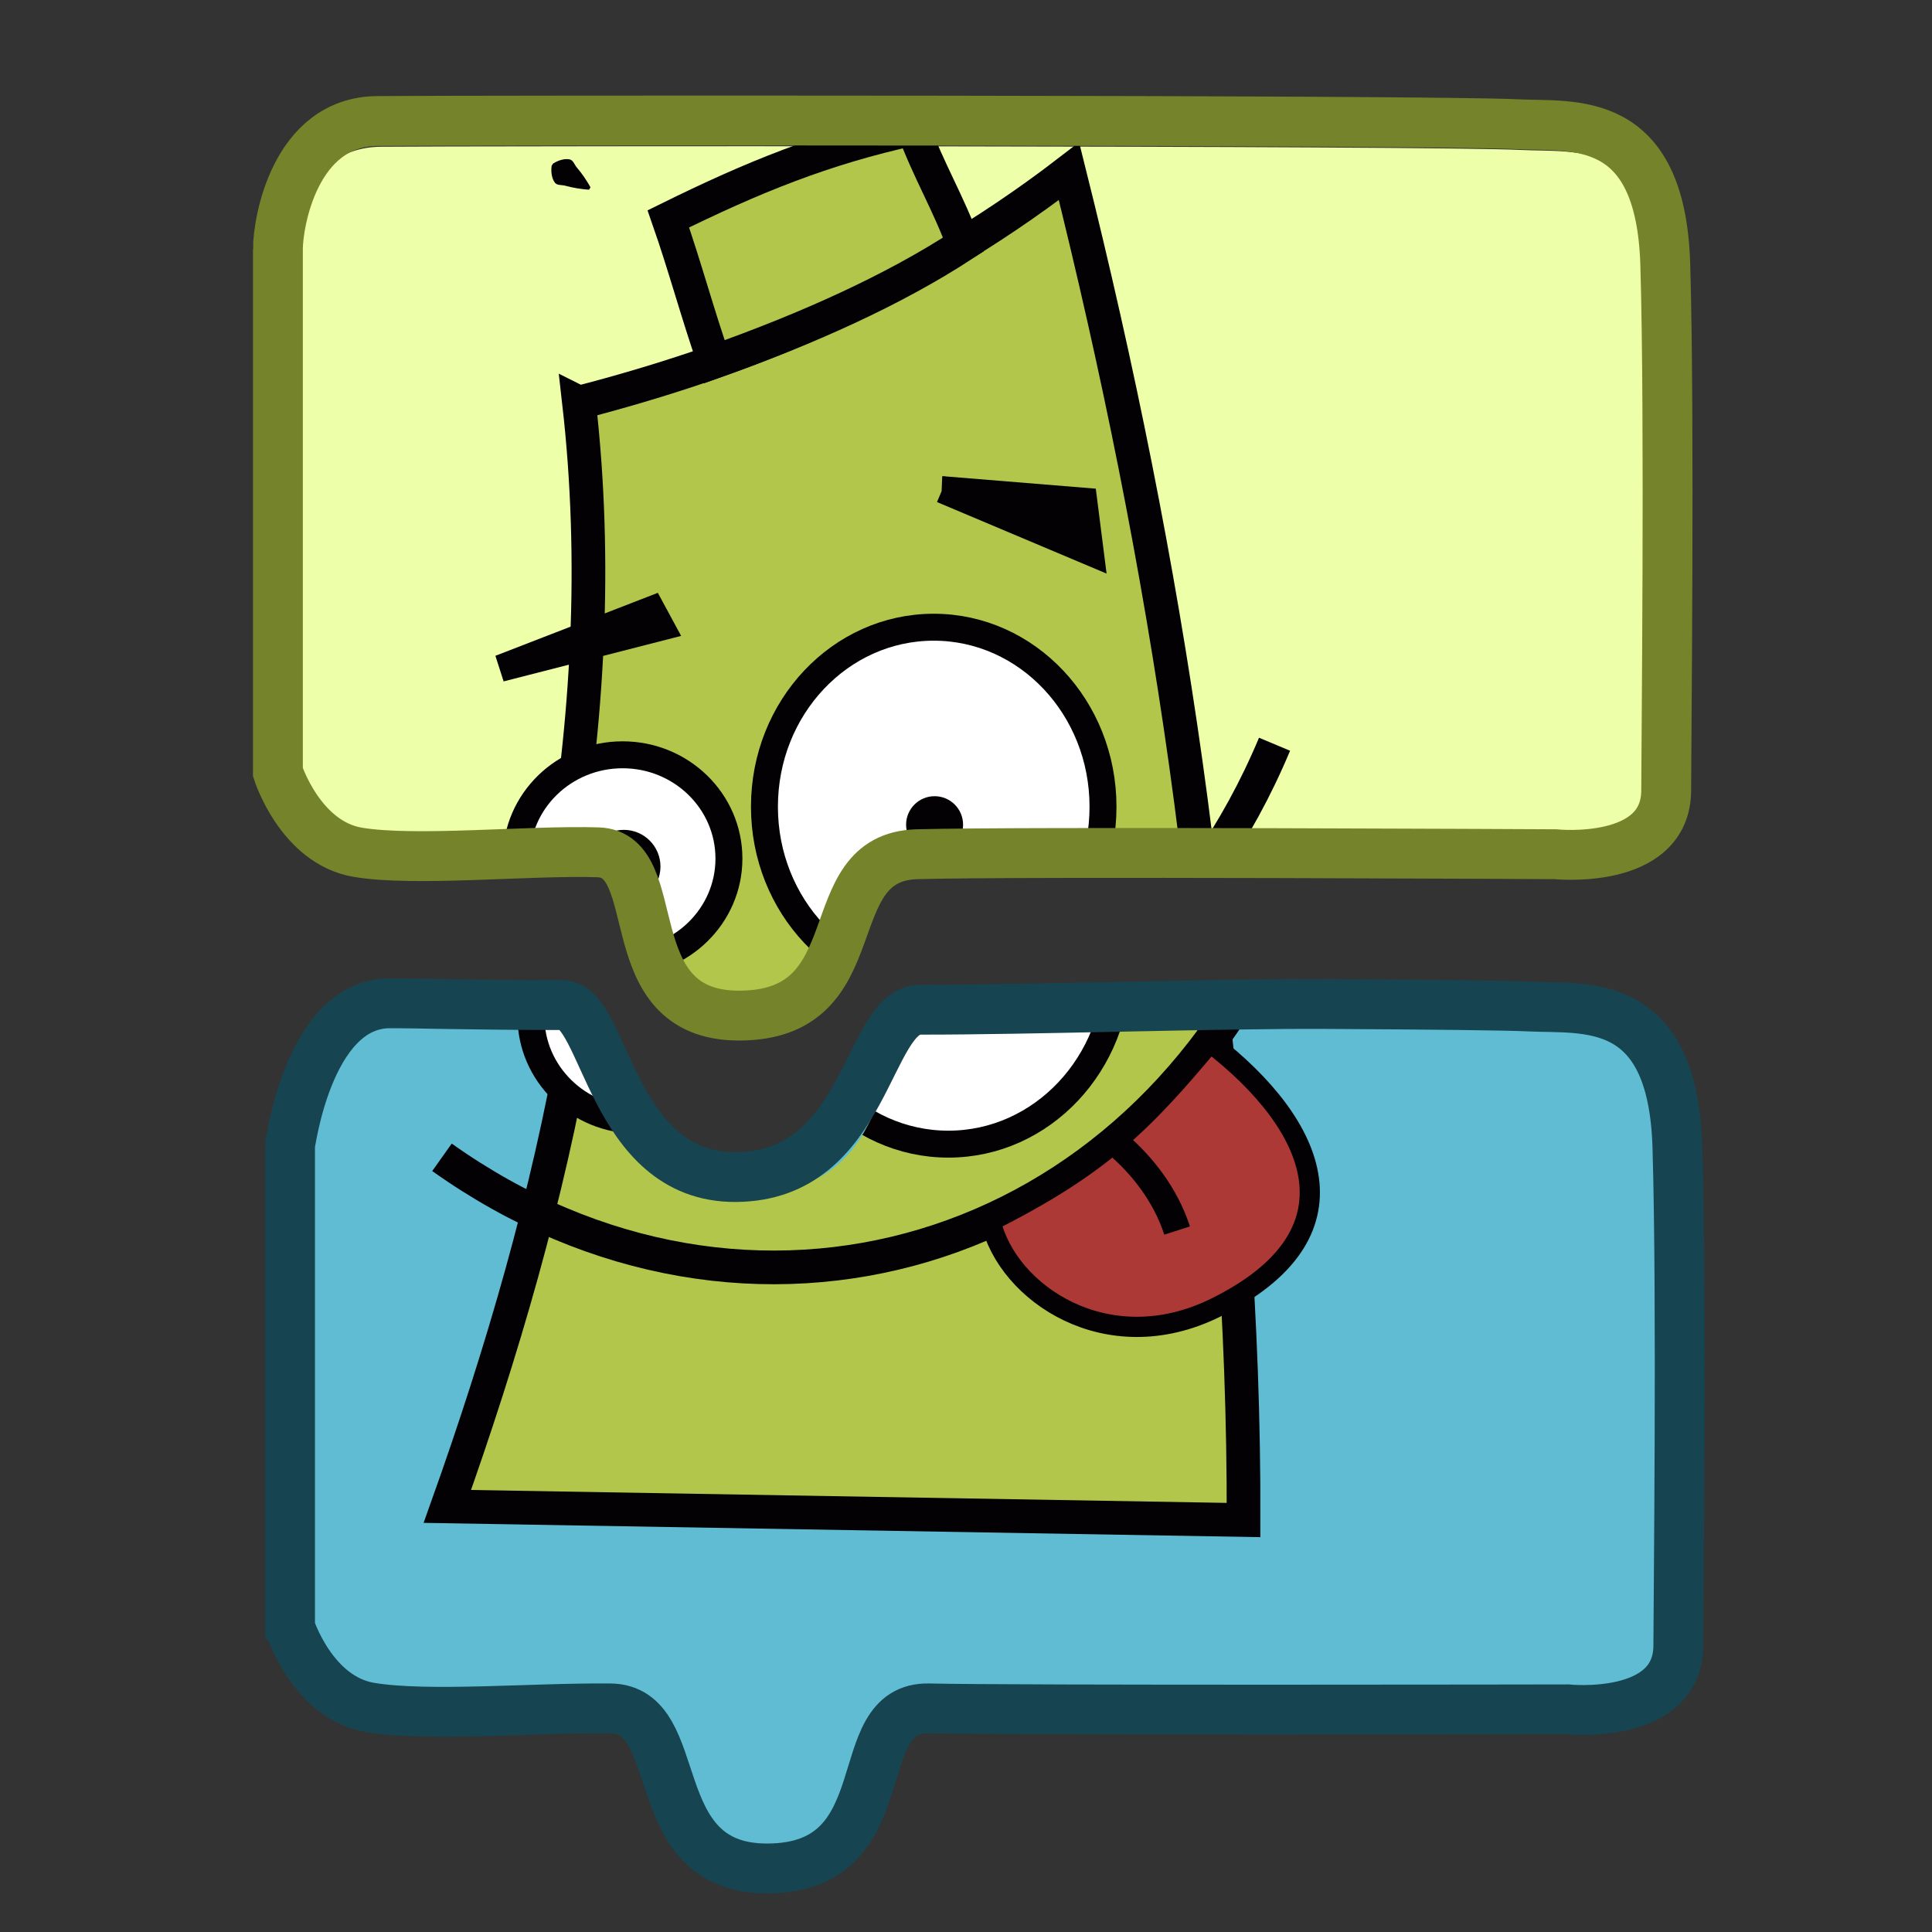 <?xml version="1.0" encoding="UTF-8" standalone="no"?>
<!-- Generator: Adobe Illustrator 15.0.0, SVG Export Plug-In . SVG Version: 6.00 Build 0)  -->

<svg
   xmlns:dc="http://purl.org/dc/elements/1.1/"
   xmlns:cc="http://creativecommons.org/ns#"
   xmlns:rdf="http://www.w3.org/1999/02/22-rdf-syntax-ns#"
   xmlns:svg="http://www.w3.org/2000/svg"
   xmlns="http://www.w3.org/2000/svg"
   xmlns:sodipodi="http://sodipodi.sourceforge.net/DTD/sodipodi-0.dtd"
   xmlns:inkscape="http://www.inkscape.org/namespaces/inkscape"
   version="1.1"
   id="Capa_1"
   x="0px"
   y="0px"
   width="256"
   height="256"
   viewBox="0 0 256 256"
   enable-background="new 0 0 800 600"
   xml:space="preserve"
   inkscape:version="0.91 r13725"
   sodipodi:docname="pilas-bloques.svg"><rect x="0" y="0" width="256" height="256" fill="#333333" stroke="none"/><defs
     id="defs56"><clipPath
       clipPathUnits="userSpaceOnUse"
       id="clipPath4697"><path
         style="display:inline;fill:#b2c64b;fill-opacity:1;fill-rule:evenodd;stroke:#75832a;stroke-width:7;stroke-linecap:butt;stroke-linejoin:miter;stroke-miterlimit:4;stroke-dasharray:none;stroke-opacity:1"
         d="m 38.477,383.58 0,70.111 c 0,0 3.146,9.888 11.236,11.236 8.09,1.348 24.012,-0.309 33.707,0 9.695,0.309 2.286,22.921 19.775,22.921 19.101,0 10.576,-22.246 24.989,-22.654 14.413,-0.408 89.616,0 89.616,0 0,0 15.559,1.627 15.559,-8.983 0,-5.305 0.515,-48.775 -0.126,-70.426 -0.633,-21.388 -13.01,-19.348 -20.773,-19.733 -12.669,-0.629 -148.406,-0.562 -160.051,-0.449 -11.645,0.112 -13.932,14.382 -13.932,17.977 z"
         id="path4699"
         inkscape:connector-curvature="0"
         sodipodi:nodetypes="scszszcssszs" /></clipPath><clipPath
       clipPathUnits="userSpaceOnUse"
       id="clipPath4701"><path
         style="display:inline;fill:#b2c64b;fill-opacity:1;fill-rule:evenodd;stroke:#75832a;stroke-width:7;stroke-linecap:butt;stroke-linejoin:miter;stroke-miterlimit:4;stroke-dasharray:none;stroke-opacity:1"
         d="m 38.477,383.58 0,70.111 c 0,0 3.146,9.888 11.236,11.236 8.09,1.348 24.012,-0.309 33.707,0 9.695,0.309 2.286,22.921 19.775,22.921 19.101,0 10.576,-22.246 24.989,-22.654 14.413,-0.408 89.616,0 89.616,0 0,0 15.559,1.627 15.559,-8.983 0,-5.305 0.515,-48.775 -0.126,-70.426 -0.633,-21.388 -13.01,-19.348 -20.773,-19.733 -12.669,-0.629 -148.406,-0.562 -160.051,-0.449 -11.645,0.112 -13.932,14.382 -13.932,17.977 z"
         id="path4703"
         inkscape:connector-curvature="0"
         sodipodi:nodetypes="scszszcssszs" /></clipPath><clipPath
       clipPathUnits="userSpaceOnUse"
       id="clipPath4705"><path
         style="display:inline;fill:#b2c64b;fill-opacity:1;fill-rule:evenodd;stroke:#75832a;stroke-width:7;stroke-linecap:butt;stroke-linejoin:miter;stroke-miterlimit:4;stroke-dasharray:none;stroke-opacity:1"
         d="m 38.477,383.58 0,70.111 c 0,0 3.146,9.888 11.236,11.236 8.09,1.348 24.012,-0.309 33.707,0 9.695,0.309 2.286,22.921 19.775,22.921 19.101,0 10.576,-22.246 24.989,-22.654 14.413,-0.408 89.616,0 89.616,0 0,0 15.559,1.627 15.559,-8.983 0,-5.305 0.515,-48.775 -0.126,-70.426 -0.633,-21.388 -13.01,-19.348 -20.773,-19.733 -12.669,-0.629 -148.406,-0.562 -160.051,-0.449 -11.645,0.112 -13.932,14.382 -13.932,17.977 z"
         id="path4707"
         inkscape:connector-curvature="0"
         sodipodi:nodetypes="scszszcssszs" /></clipPath><clipPath
       clipPathUnits="userSpaceOnUse"
       id="clipPath4709"><path
         style="display:inline;fill:#b2c64b;fill-opacity:1;fill-rule:evenodd;stroke:#75832a;stroke-width:7;stroke-linecap:butt;stroke-linejoin:miter;stroke-miterlimit:4;stroke-dasharray:none;stroke-opacity:1"
         d="m 38.477,383.58 0,70.111 c 0,0 3.146,9.888 11.236,11.236 8.09,1.348 24.012,-0.309 33.707,0 9.695,0.309 2.286,22.921 19.775,22.921 19.101,0 10.576,-22.246 24.989,-22.654 14.413,-0.408 89.616,0 89.616,0 0,0 15.559,1.627 15.559,-8.983 0,-5.305 0.515,-48.775 -0.126,-70.426 -0.633,-21.388 -13.01,-19.348 -20.773,-19.733 -12.669,-0.629 -148.406,-0.562 -160.051,-0.449 -11.645,0.112 -13.932,14.382 -13.932,17.977 z"
         id="path4711"
         inkscape:connector-curvature="0"
         sodipodi:nodetypes="scszszcssszs" /></clipPath><clipPath
       clipPathUnits="userSpaceOnUse"
       id="clipPath4713"><path
         style="display:inline;fill:#b2c64b;fill-opacity:1;fill-rule:evenodd;stroke:#75832a;stroke-width:7;stroke-linecap:butt;stroke-linejoin:miter;stroke-miterlimit:4;stroke-dasharray:none;stroke-opacity:1"
         d="m 38.477,383.58 0,70.111 c 0,0 3.146,9.888 11.236,11.236 8.09,1.348 24.012,-0.309 33.707,0 9.695,0.309 2.286,22.921 19.775,22.921 19.101,0 10.576,-22.246 24.989,-22.654 14.413,-0.408 89.616,0 89.616,0 0,0 15.559,1.627 15.559,-8.983 0,-5.305 0.515,-48.775 -0.126,-70.426 -0.633,-21.388 -13.01,-19.348 -20.773,-19.733 -12.669,-0.629 -148.406,-0.562 -160.051,-0.449 -11.645,0.112 -13.932,14.382 -13.932,17.977 z"
         id="path4715"
         inkscape:connector-curvature="0"
         sodipodi:nodetypes="scszszcssszs" /></clipPath><clipPath
       clipPathUnits="userSpaceOnUse"
       id="clipPath4717"><path
         style="display:inline;fill:#b2c64b;fill-opacity:1;fill-rule:evenodd;stroke:#75832a;stroke-width:7.403;stroke-linecap:butt;stroke-linejoin:miter;stroke-miterlimit:4;stroke-dasharray:none;stroke-opacity:1"
         d="m 134.767,155.41 0,74.146 c 0,0 3.327,10.456 11.882,11.882 8.555,1.426 25.394,-0.327 35.647,0 10.253,0.327 2.418,24.24 20.913,24.24 20.2,0 11.185,-23.526 26.427,-23.957 15.242,-0.432 94.772,0 94.772,0 0,0 16.454,1.721 16.454,-9.5 0,-5.61 0.545,-51.582 -0.133,-74.478 -0.67,-22.618 -13.759,-20.461 -21.968,-20.869 -13.398,-0.666 -156.945,-0.594 -169.26,-0.475 -12.315,0.119 -14.734,15.209 -14.734,19.012 z"
         id="path4719"
         inkscape:connector-curvature="0"
         sodipodi:nodetypes="scszszcssszs" /></clipPath><clipPath
       clipPathUnits="userSpaceOnUse"
       id="clipPath4721"><path
         style="display:inline;fill:#b2c64b;fill-opacity:1;fill-rule:evenodd;stroke:#75832a;stroke-width:7.403;stroke-linecap:butt;stroke-linejoin:miter;stroke-miterlimit:4;stroke-dasharray:none;stroke-opacity:1"
         d="m 134.767,155.41 0,74.146 c 0,0 3.327,10.456 11.882,11.882 8.555,1.426 25.394,-0.327 35.647,0 10.253,0.327 2.418,24.24 20.913,24.24 20.2,0 11.185,-23.526 26.427,-23.957 15.242,-0.432 94.772,0 94.772,0 0,0 16.454,1.721 16.454,-9.5 0,-5.61 0.545,-51.582 -0.133,-74.478 -0.67,-22.618 -13.759,-20.461 -21.968,-20.869 -13.398,-0.666 -156.945,-0.594 -169.26,-0.475 -12.315,0.119 -14.734,15.209 -14.734,19.012 z"
         id="path4723"
         inkscape:connector-curvature="0"
         sodipodi:nodetypes="scszszcssszs" /></clipPath><clipPath
       clipPathUnits="userSpaceOnUse"
       id="clipPath4725"><path
         style="display:inline;fill:#b2c64b;fill-opacity:1;fill-rule:evenodd;stroke:#75832a;stroke-width:7;stroke-linecap:butt;stroke-linejoin:miter;stroke-miterlimit:4;stroke-dasharray:none;stroke-opacity:1"
         d="m 38.477,383.58 0,70.111 c 0,0 3.146,9.888 11.236,11.236 8.09,1.348 24.012,-0.309 33.707,0 9.695,0.309 2.286,22.921 19.775,22.921 19.101,0 10.576,-22.246 24.989,-22.654 14.413,-0.408 89.616,0 89.616,0 0,0 15.559,1.627 15.559,-8.983 0,-5.305 0.515,-48.775 -0.126,-70.426 -0.633,-21.388 -13.01,-19.348 -20.773,-19.733 -12.669,-0.629 -148.406,-0.562 -160.051,-0.449 -11.645,0.112 -13.932,14.382 -13.932,17.977 z"
         id="path4727"
         inkscape:connector-curvature="0"
         sodipodi:nodetypes="scszszcssszs" /></clipPath><clipPath
       clipPathUnits="userSpaceOnUse"
       id="clipPath4729"><path
         style="display:inline;fill:#b2c64b;fill-opacity:1;fill-rule:evenodd;stroke:#75832a;stroke-width:7;stroke-linecap:butt;stroke-linejoin:miter;stroke-miterlimit:4;stroke-dasharray:none;stroke-opacity:1"
         d="m 38.477,383.58 0,70.111 c 0,0 3.146,9.888 11.236,11.236 8.09,1.348 24.012,-0.309 33.707,0 9.695,0.309 2.286,22.921 19.775,22.921 19.101,0 10.576,-22.246 24.989,-22.654 14.413,-0.408 89.616,0 89.616,0 0,0 15.559,1.627 15.559,-8.983 0,-5.305 0.515,-48.775 -0.126,-70.426 -0.633,-21.388 -13.01,-19.348 -20.773,-19.733 -12.669,-0.629 -148.406,-0.562 -160.051,-0.449 -11.645,0.112 -13.932,14.382 -13.932,17.977 z"
         id="path4731"
         inkscape:connector-curvature="0"
         sodipodi:nodetypes="scszszcssszs" /></clipPath><clipPath
       clipPathUnits="userSpaceOnUse"
       id="clipPath4733"><path
         style="display:inline;fill:#b2c64b;fill-opacity:1;fill-rule:evenodd;stroke:#75832a;stroke-width:7;stroke-linecap:butt;stroke-linejoin:miter;stroke-miterlimit:4;stroke-dasharray:none;stroke-opacity:1"
         d="m 38.477,383.58 0,70.111 c 0,0 3.146,9.888 11.236,11.236 8.09,1.348 24.012,-0.309 33.707,0 9.695,0.309 2.286,22.921 19.775,22.921 19.101,0 10.576,-22.246 24.989,-22.654 14.413,-0.408 89.616,0 89.616,0 0,0 15.559,1.627 15.559,-8.983 0,-5.305 0.515,-48.775 -0.126,-70.426 -0.633,-21.388 -13.01,-19.348 -20.773,-19.733 -12.669,-0.629 -148.406,-0.562 -160.051,-0.449 -11.645,0.112 -13.932,14.382 -13.932,17.977 z"
         id="path4735"
         inkscape:connector-curvature="0"
         sodipodi:nodetypes="scszszcssszs" /></clipPath><clipPath
       clipPathUnits="userSpaceOnUse"
       id="clipPath4737"><path
         style="display:inline;fill:#b2c64b;fill-opacity:1;fill-rule:evenodd;stroke:#75832a;stroke-width:7;stroke-linecap:butt;stroke-linejoin:miter;stroke-miterlimit:4;stroke-dasharray:none;stroke-opacity:1"
         d="m 38.477,383.58 0,70.111 c 0,0 3.146,9.888 11.236,11.236 8.09,1.348 24.012,-0.309 33.707,0 9.695,0.309 2.286,22.921 19.775,22.921 19.101,0 10.576,-22.246 24.989,-22.654 14.413,-0.408 89.616,0 89.616,0 0,0 15.559,1.627 15.559,-8.983 0,-5.305 0.515,-48.775 -0.126,-70.426 -0.633,-21.388 -13.01,-19.348 -20.773,-19.733 -12.669,-0.629 -148.406,-0.562 -160.051,-0.449 -11.645,0.112 -13.932,14.382 -13.932,17.977 z"
         id="path4739"
         inkscape:connector-curvature="0"
         sodipodi:nodetypes="scszszcssszs" /></clipPath><clipPath
       clipPathUnits="userSpaceOnUse"
       id="clipPath4741"><path
         style="display:inline;fill:#b2c64b;fill-opacity:1;fill-rule:evenodd;stroke:#75832a;stroke-width:7;stroke-linecap:butt;stroke-linejoin:miter;stroke-miterlimit:4;stroke-dasharray:none;stroke-opacity:1"
         d="m 38.477,383.58 0,70.111 c 0,0 3.146,9.888 11.236,11.236 8.09,1.348 24.012,-0.309 33.707,0 9.695,0.309 2.286,22.921 19.775,22.921 19.101,0 10.576,-22.246 24.989,-22.654 14.413,-0.408 89.616,0 89.616,0 0,0 15.559,1.627 15.559,-8.983 0,-5.305 0.515,-48.775 -0.126,-70.426 -0.633,-21.388 -13.01,-19.348 -20.773,-19.733 -12.669,-0.629 -148.406,-0.562 -160.051,-0.449 -11.645,0.112 -13.932,14.382 -13.932,17.977 z"
         id="path4743"
         inkscape:connector-curvature="0"
         sodipodi:nodetypes="scszszcssszs" /></clipPath><clipPath
       clipPathUnits="userSpaceOnUse"
       id="clipPath4745"><path
         style="display:inline;fill:#b2c64b;fill-opacity:1;fill-rule:evenodd;stroke:#75832a;stroke-width:7;stroke-linecap:butt;stroke-linejoin:miter;stroke-miterlimit:4;stroke-dasharray:none;stroke-opacity:1"
         d="m 38.477,383.58 0,70.111 c 0,0 3.146,9.888 11.236,11.236 8.09,1.348 24.012,-0.309 33.707,0 9.695,0.309 2.286,22.921 19.775,22.921 19.101,0 10.576,-22.246 24.989,-22.654 14.413,-0.408 89.616,0 89.616,0 0,0 15.559,1.627 15.559,-8.983 0,-5.305 0.515,-48.775 -0.126,-70.426 -0.633,-21.388 -13.01,-19.348 -20.773,-19.733 -12.669,-0.629 -148.406,-0.562 -160.051,-0.449 -11.645,0.112 -13.932,14.382 -13.932,17.977 z"
         id="path4747"
         inkscape:connector-curvature="0"
         sodipodi:nodetypes="scszszcssszs" /></clipPath><clipPath
       clipPathUnits="userSpaceOnUse"
       id="clipPath4749"><path
         style="display:inline;fill:#b2c64b;fill-opacity:1;fill-rule:evenodd;stroke:#75832a;stroke-width:7.403;stroke-linecap:butt;stroke-linejoin:miter;stroke-miterlimit:4;stroke-dasharray:none;stroke-opacity:1"
         d="m 134.767,155.41 0,74.146 c 0,0 3.327,10.456 11.882,11.882 8.555,1.426 25.394,-0.327 35.647,0 10.253,0.327 2.418,24.24 20.913,24.24 20.2,0 11.185,-23.526 26.427,-23.957 15.242,-0.432 94.772,0 94.772,0 0,0 16.454,1.721 16.454,-9.5 0,-5.61 0.545,-51.582 -0.133,-74.478 -0.67,-22.618 -13.759,-20.461 -21.968,-20.869 -13.398,-0.666 -156.945,-0.594 -169.26,-0.475 -12.315,0.119 -14.734,15.209 -14.734,19.012 z"
         id="path4751"
         inkscape:connector-curvature="0"
         sodipodi:nodetypes="scszszcssszs" /></clipPath><clipPath
       clipPathUnits="userSpaceOnUse"
       id="clipPath4753"><path
         style="display:inline;fill:#b2c64b;fill-opacity:1;fill-rule:evenodd;stroke:#75832a;stroke-width:7.403;stroke-linecap:butt;stroke-linejoin:miter;stroke-miterlimit:4;stroke-dasharray:none;stroke-opacity:1"
         d="m 134.767,155.41 0,74.146 c 0,0 3.327,10.456 11.882,11.882 8.555,1.426 25.394,-0.327 35.647,0 10.253,0.327 2.418,24.24 20.913,24.24 20.2,0 11.185,-23.526 26.427,-23.957 15.242,-0.432 94.772,0 94.772,0 0,0 16.454,1.721 16.454,-9.5 0,-5.61 0.545,-51.582 -0.133,-74.478 -0.67,-22.618 -13.759,-20.461 -21.968,-20.869 -13.398,-0.666 -156.945,-0.594 -169.26,-0.475 -12.315,0.119 -14.734,15.209 -14.734,19.012 z"
         id="path4755"
         inkscape:connector-curvature="0"
         sodipodi:nodetypes="scszszcssszs" /></clipPath><clipPath
       clipPathUnits="userSpaceOnUse"
       id="clipPath4776"><path
         style="display:inline;fill:#5fbcd3;fill-rule:evenodd;stroke:#164450;stroke-width:7;stroke-linecap:butt;stroke-linejoin:miter;stroke-miterlimit:4;stroke-dasharray:none;stroke-opacity:1"
         d="m -283.133,510.966 0,70.111 c 0,0 3.146,9.888 11.236,11.236 8.09,1.348 22.735,0.035 33.707,0.134 10.972,0.098 4.511,22.47 22,22.47 19.101,0 11.01,-22.754 22.765,-22.47 11.755,0.284 89.616,0.134 89.616,0.134 0,0 15.559,1.627 15.559,-8.983 0,-5.305 0.515,-48.775 -0.126,-70.426 -0.633,-21.388 -13.01,-19.348 -20.773,-19.733 -3.167,-0.157 -14.026,-0.271 -28.715,-0.352 -14.689,-0.08 -35.432,-0.127 -53.919,-0.151 -9.243,-0.012 -3.274,23.4 -25.952,23.492 -21.328,0.086 -16.999,-24.146 -24.279,-24.14 -14.561,0.012 -24.275,0.673 -27.186,0.701 -11.645,0.112 -13.932,14.382 -13.932,17.977 z"
         id="path4778"
         inkscape:connector-curvature="0"
         sodipodi:nodetypes="ccszszcsssssssssc" /></clipPath><clipPath
       clipPathUnits="userSpaceOnUse"
       id="clipPath4780"><path
         style="display:inline;fill:#5fbcd3;fill-rule:evenodd;stroke:#164450;stroke-width:7;stroke-linecap:butt;stroke-linejoin:miter;stroke-miterlimit:4;stroke-dasharray:none;stroke-opacity:1"
         d="m -283.133,510.966 0,70.111 c 0,0 3.146,9.888 11.236,11.236 8.09,1.348 22.735,0.035 33.707,0.134 10.972,0.098 4.511,22.47 22,22.47 19.101,0 11.01,-22.754 22.765,-22.47 11.755,0.284 89.616,0.134 89.616,0.134 0,0 15.559,1.627 15.559,-8.983 0,-5.305 0.515,-48.775 -0.126,-70.426 -0.633,-21.388 -13.01,-19.348 -20.773,-19.733 -3.167,-0.157 -14.026,-0.271 -28.715,-0.352 -14.689,-0.08 -35.432,-0.127 -53.919,-0.151 -9.243,-0.012 -3.274,23.4 -25.952,23.492 -21.328,0.086 -16.999,-24.146 -24.279,-24.14 -14.561,0.012 -24.275,0.673 -27.186,0.701 -11.645,0.112 -13.932,14.382 -13.932,17.977 z"
         id="path4782"
         inkscape:connector-curvature="0"
         sodipodi:nodetypes="ccszszcsssssssssc" /></clipPath><clipPath
       clipPathUnits="userSpaceOnUse"
       id="clipPath4784"><path
         style="display:inline;fill:#5fbcd3;fill-rule:evenodd;stroke:#164450;stroke-width:7;stroke-linecap:butt;stroke-linejoin:miter;stroke-miterlimit:4;stroke-dasharray:none;stroke-opacity:1"
         d="m -283.133,510.966 0,70.111 c 0,0 3.146,9.888 11.236,11.236 8.09,1.348 22.735,0.035 33.707,0.134 10.972,0.098 4.511,22.47 22,22.47 19.101,0 11.01,-22.754 22.765,-22.47 11.755,0.284 89.616,0.134 89.616,0.134 0,0 15.559,1.627 15.559,-8.983 0,-5.305 0.515,-48.775 -0.126,-70.426 -0.633,-21.388 -13.01,-19.348 -20.773,-19.733 -3.167,-0.157 -14.026,-0.271 -28.715,-0.352 -14.689,-0.08 -35.432,-0.127 -53.919,-0.151 -9.243,-0.012 -3.274,23.4 -25.952,23.492 -21.328,0.086 -16.999,-24.146 -24.279,-24.14 -14.561,0.012 -24.275,0.673 -27.186,0.701 -11.645,0.112 -13.932,14.382 -13.932,17.977 z"
         id="path4786"
         inkscape:connector-curvature="0"
         sodipodi:nodetypes="ccszszcsssssssssc" /></clipPath><clipPath
       clipPathUnits="userSpaceOnUse"
       id="clipPath4788"><path
         style="display:inline;fill:#5fbcd3;fill-rule:evenodd;stroke:#164450;stroke-width:7;stroke-linecap:butt;stroke-linejoin:miter;stroke-miterlimit:4;stroke-dasharray:none;stroke-opacity:1"
         d="m -283.133,510.966 0,70.111 c 0,0 3.146,9.888 11.236,11.236 8.09,1.348 22.735,0.035 33.707,0.134 10.972,0.098 4.511,22.47 22,22.47 19.101,0 11.01,-22.754 22.765,-22.47 11.755,0.284 89.616,0.134 89.616,0.134 0,0 15.559,1.627 15.559,-8.983 0,-5.305 0.515,-48.775 -0.126,-70.426 -0.633,-21.388 -13.01,-19.348 -20.773,-19.733 -3.167,-0.157 -14.026,-0.271 -28.715,-0.352 -14.689,-0.08 -35.432,-0.127 -53.919,-0.151 -9.243,-0.012 -3.274,23.4 -25.952,23.492 -21.328,0.086 -16.999,-24.146 -24.279,-24.14 -14.561,0.012 -24.275,0.673 -27.186,0.701 -11.645,0.112 -13.932,14.382 -13.932,17.977 z"
         id="path4790"
         inkscape:connector-curvature="0"
         sodipodi:nodetypes="ccszszcsssssssssc" /></clipPath><clipPath
       clipPathUnits="userSpaceOnUse"
       id="clipPath4792"><path
         style="display:inline;fill:#5fbcd3;fill-rule:evenodd;stroke:#164450;stroke-width:7;stroke-linecap:butt;stroke-linejoin:miter;stroke-miterlimit:4;stroke-dasharray:none;stroke-opacity:1"
         d="m -283.133,510.966 0,70.111 c 0,0 3.146,9.888 11.236,11.236 8.09,1.348 22.735,0.035 33.707,0.134 10.972,0.098 4.511,22.47 22,22.47 19.101,0 11.01,-22.754 22.765,-22.47 11.755,0.284 89.616,0.134 89.616,0.134 0,0 15.559,1.627 15.559,-8.983 0,-5.305 0.515,-48.775 -0.126,-70.426 -0.633,-21.388 -13.01,-19.348 -20.773,-19.733 -3.167,-0.157 -14.026,-0.271 -28.715,-0.352 -14.689,-0.08 -35.432,-0.127 -53.919,-0.151 -9.243,-0.012 -3.274,23.4 -25.952,23.492 -21.328,0.086 -16.999,-24.146 -24.279,-24.14 -14.561,0.012 -24.275,0.673 -27.186,0.701 -11.645,0.112 -13.932,14.382 -13.932,17.977 z"
         id="path4794"
         inkscape:connector-curvature="0"
         sodipodi:nodetypes="ccszszcsssssssssc" /></clipPath><clipPath
       clipPathUnits="userSpaceOnUse"
       id="clipPath4796"><path
         style="display:inline;fill:#5fbcd3;fill-rule:evenodd;stroke:#164450;stroke-width:7.403;stroke-linecap:butt;stroke-linejoin:miter;stroke-miterlimit:4;stroke-dasharray:none;stroke-opacity:1"
         d="m 133.969,266.102 0,74.146 c 0,0 3.327,10.456 11.882,11.882 8.555,1.426 24.044,0.037 35.647,0.141 11.603,0.104 4.77,23.762 23.265,23.762 20.2,0 11.643,-24.063 24.074,-23.762 12.431,0.3 94.772,0.141 94.772,0.141 0,0 16.454,1.721 16.454,-9.5 0,-5.61 0.545,-51.582 -0.133,-74.478 -0.67,-22.618 -13.759,-20.461 -21.968,-20.869 -3.349,-0.166 -14.833,-0.287 -30.367,-0.372 -15.534,-0.085 -37.471,-0.135 -57.021,-0.16 -9.775,-0.013 -3.463,24.747 -27.446,24.843 -22.556,0.091 -17.977,-25.535 -25.676,-25.529 -15.399,0.013 -25.671,0.712 -28.75,0.742 -12.315,0.119 -14.734,15.209 -14.734,19.012 z"
         id="path4798"
         inkscape:connector-curvature="0"
         sodipodi:nodetypes="ccszszcsssssssssc" /></clipPath><clipPath
       clipPathUnits="userSpaceOnUse"
       id="clipPath4800"><path
         style="display:inline;fill:#5fbcd3;fill-rule:evenodd;stroke:#164450;stroke-width:7.403;stroke-linecap:butt;stroke-linejoin:miter;stroke-miterlimit:4;stroke-dasharray:none;stroke-opacity:1"
         d="m 133.969,266.102 0,74.146 c 0,0 3.327,10.456 11.882,11.882 8.555,1.426 24.044,0.037 35.647,0.141 11.603,0.104 4.77,23.762 23.265,23.762 20.2,0 11.643,-24.063 24.074,-23.762 12.431,0.3 94.772,0.141 94.772,0.141 0,0 16.454,1.721 16.454,-9.5 0,-5.61 0.545,-51.582 -0.133,-74.478 -0.67,-22.618 -13.759,-20.461 -21.968,-20.869 -3.349,-0.166 -14.833,-0.287 -30.367,-0.372 -15.534,-0.085 -37.471,-0.135 -57.021,-0.16 -9.775,-0.013 -3.463,24.747 -27.446,24.843 -22.556,0.091 -17.977,-25.535 -25.676,-25.529 -15.399,0.013 -25.671,0.712 -28.75,0.742 -12.315,0.119 -14.734,15.209 -14.734,19.012 z"
         id="path4802"
         inkscape:connector-curvature="0"
         sodipodi:nodetypes="ccszszcsssssssssc" /></clipPath><clipPath
       clipPathUnits="userSpaceOnUse"
       id="clipPath4804"><path
         style="display:inline;fill:#5fbcd3;fill-rule:evenodd;stroke:#164450;stroke-width:7;stroke-linecap:butt;stroke-linejoin:miter;stroke-miterlimit:4;stroke-dasharray:none;stroke-opacity:1"
         d="m -283.133,510.966 0,70.111 c 0,0 3.146,9.888 11.236,11.236 8.09,1.348 22.735,0.035 33.707,0.134 10.972,0.098 4.511,22.47 22,22.47 19.101,0 11.01,-22.754 22.765,-22.47 11.755,0.284 89.616,0.134 89.616,0.134 0,0 15.559,1.627 15.559,-8.983 0,-5.305 0.515,-48.775 -0.126,-70.426 -0.633,-21.388 -13.01,-19.348 -20.773,-19.733 -3.167,-0.157 -14.026,-0.271 -28.715,-0.352 -14.689,-0.08 -35.432,-0.127 -53.919,-0.151 -9.243,-0.012 -3.274,23.4 -25.952,23.492 -21.328,0.086 -16.999,-24.146 -24.279,-24.14 -14.561,0.012 -24.275,0.673 -27.186,0.701 -11.645,0.112 -13.932,14.382 -13.932,17.977 z"
         id="path4806"
         inkscape:connector-curvature="0"
         sodipodi:nodetypes="ccszszcsssssssssc" /></clipPath><clipPath
       clipPathUnits="userSpaceOnUse"
       id="clipPath4808"><path
         style="display:inline;fill:#5fbcd3;fill-rule:evenodd;stroke:#164450;stroke-width:7;stroke-linecap:butt;stroke-linejoin:miter;stroke-miterlimit:4;stroke-dasharray:none;stroke-opacity:1"
         d="m -283.133,510.966 0,70.111 c 0,0 3.146,9.888 11.236,11.236 8.09,1.348 22.735,0.035 33.707,0.134 10.972,0.098 4.511,22.47 22,22.47 19.101,0 11.01,-22.754 22.765,-22.47 11.755,0.284 89.616,0.134 89.616,0.134 0,0 15.559,1.627 15.559,-8.983 0,-5.305 0.515,-48.775 -0.126,-70.426 -0.633,-21.388 -13.01,-19.348 -20.773,-19.733 -3.167,-0.157 -14.026,-0.271 -28.715,-0.352 -14.689,-0.08 -35.432,-0.127 -53.919,-0.151 -9.243,-0.012 -3.274,23.4 -25.952,23.492 -21.328,0.086 -16.999,-24.146 -24.279,-24.14 -14.561,0.012 -24.275,0.673 -27.186,0.701 -11.645,0.112 -13.932,14.382 -13.932,17.977 z"
         id="path4810"
         inkscape:connector-curvature="0"
         sodipodi:nodetypes="ccszszcsssssssssc" /></clipPath><clipPath
       clipPathUnits="userSpaceOnUse"
       id="clipPath4812"><path
         style="display:inline;fill:#5fbcd3;fill-rule:evenodd;stroke:#164450;stroke-width:7;stroke-linecap:butt;stroke-linejoin:miter;stroke-miterlimit:4;stroke-dasharray:none;stroke-opacity:1"
         d="m -283.133,510.966 0,70.111 c 0,0 3.146,9.888 11.236,11.236 8.09,1.348 22.735,0.035 33.707,0.134 10.972,0.098 4.511,22.47 22,22.47 19.101,0 11.01,-22.754 22.765,-22.47 11.755,0.284 89.616,0.134 89.616,0.134 0,0 15.559,1.627 15.559,-8.983 0,-5.305 0.515,-48.775 -0.126,-70.426 -0.633,-21.388 -13.01,-19.348 -20.773,-19.733 -3.167,-0.157 -14.026,-0.271 -28.715,-0.352 -14.689,-0.08 -35.432,-0.127 -53.919,-0.151 -9.243,-0.012 -3.274,23.4 -25.952,23.492 -21.328,0.086 -16.999,-24.146 -24.279,-24.14 -14.561,0.012 -24.275,0.673 -27.186,0.701 -11.645,0.112 -13.932,14.382 -13.932,17.977 z"
         id="path4814"
         inkscape:connector-curvature="0"
         sodipodi:nodetypes="ccszszcsssssssssc" /></clipPath><clipPath
       clipPathUnits="userSpaceOnUse"
       id="clipPath4816"><path
         style="display:inline;fill:#5fbcd3;fill-rule:evenodd;stroke:#164450;stroke-width:7;stroke-linecap:butt;stroke-linejoin:miter;stroke-miterlimit:4;stroke-dasharray:none;stroke-opacity:1"
         d="m -283.133,510.966 0,70.111 c 0,0 3.146,9.888 11.236,11.236 8.09,1.348 22.735,0.035 33.707,0.134 10.972,0.098 4.511,22.47 22,22.47 19.101,0 11.01,-22.754 22.765,-22.47 11.755,0.284 89.616,0.134 89.616,0.134 0,0 15.559,1.627 15.559,-8.983 0,-5.305 0.515,-48.775 -0.126,-70.426 -0.633,-21.388 -13.01,-19.348 -20.773,-19.733 -3.167,-0.157 -14.026,-0.271 -28.715,-0.352 -14.689,-0.08 -35.432,-0.127 -53.919,-0.151 -9.243,-0.012 -3.274,23.4 -25.952,23.492 -21.328,0.086 -16.999,-24.146 -24.279,-24.14 -14.561,0.012 -24.275,0.673 -27.186,0.701 -11.645,0.112 -13.932,14.382 -13.932,17.977 z"
         id="path4818"
         inkscape:connector-curvature="0"
         sodipodi:nodetypes="ccszszcsssssssssc" /></clipPath><clipPath
       clipPathUnits="userSpaceOnUse"
       id="clipPath4820"><path
         style="display:inline;fill:#5fbcd3;fill-rule:evenodd;stroke:#164450;stroke-width:7;stroke-linecap:butt;stroke-linejoin:miter;stroke-miterlimit:4;stroke-dasharray:none;stroke-opacity:1"
         d="m -283.133,510.966 0,70.111 c 0,0 3.146,9.888 11.236,11.236 8.09,1.348 22.735,0.035 33.707,0.134 10.972,0.098 4.511,22.47 22,22.47 19.101,0 11.01,-22.754 22.765,-22.47 11.755,0.284 89.616,0.134 89.616,0.134 0,0 15.559,1.627 15.559,-8.983 0,-5.305 0.515,-48.775 -0.126,-70.426 -0.633,-21.388 -13.01,-19.348 -20.773,-19.733 -3.167,-0.157 -14.026,-0.271 -28.715,-0.352 -14.689,-0.08 -35.432,-0.127 -53.919,-0.151 -9.243,-0.012 -3.274,23.4 -25.952,23.492 -21.328,0.086 -16.999,-24.146 -24.279,-24.14 -14.561,0.012 -24.275,0.673 -27.186,0.701 -11.645,0.112 -13.932,14.382 -13.932,17.977 z"
         id="path4822"
         inkscape:connector-curvature="0"
         sodipodi:nodetypes="ccszszcsssssssssc" /></clipPath><clipPath
       clipPathUnits="userSpaceOnUse"
       id="clipPath4824"><path
         style="display:inline;fill:#5fbcd3;fill-rule:evenodd;stroke:#164450;stroke-width:7;stroke-linecap:butt;stroke-linejoin:miter;stroke-miterlimit:4;stroke-dasharray:none;stroke-opacity:1"
         d="m -283.133,510.966 0,70.111 c 0,0 3.146,9.888 11.236,11.236 8.09,1.348 22.735,0.035 33.707,0.134 10.972,0.098 4.511,22.47 22,22.47 19.101,0 11.01,-22.754 22.765,-22.47 11.755,0.284 89.616,0.134 89.616,0.134 0,0 15.559,1.627 15.559,-8.983 0,-5.305 0.515,-48.775 -0.126,-70.426 -0.633,-21.388 -13.01,-19.348 -20.773,-19.733 -3.167,-0.157 -14.026,-0.271 -28.715,-0.352 -14.689,-0.08 -35.432,-0.127 -53.919,-0.151 -9.243,-0.012 -3.274,23.4 -25.952,23.492 -21.328,0.086 -16.999,-24.146 -24.279,-24.14 -14.561,0.012 -24.275,0.673 -27.186,0.701 -11.645,0.112 -13.932,14.382 -13.932,17.977 z"
         id="path4826"
         inkscape:connector-curvature="0"
         sodipodi:nodetypes="ccszszcsssssssssc" /></clipPath><clipPath
       clipPathUnits="userSpaceOnUse"
       id="clipPath4828"><path
         style="display:inline;fill:#5fbcd3;fill-rule:evenodd;stroke:#164450;stroke-width:7.403;stroke-linecap:butt;stroke-linejoin:miter;stroke-miterlimit:4;stroke-dasharray:none;stroke-opacity:1"
         d="m 133.969,266.102 0,74.146 c 0,0 3.327,10.456 11.882,11.882 8.555,1.426 24.044,0.037 35.647,0.141 11.603,0.104 4.77,23.762 23.265,23.762 20.2,0 11.643,-24.063 24.074,-23.762 12.431,0.3 94.772,0.141 94.772,0.141 0,0 16.454,1.721 16.454,-9.5 0,-5.61 0.545,-51.582 -0.133,-74.478 -0.67,-22.618 -13.759,-20.461 -21.968,-20.869 -3.349,-0.166 -14.833,-0.287 -30.367,-0.372 -15.534,-0.085 -37.471,-0.135 -57.021,-0.16 -9.775,-0.013 -3.463,24.747 -27.446,24.843 -22.556,0.091 -17.977,-25.535 -25.676,-25.529 -15.399,0.013 -25.671,0.712 -28.75,0.742 -12.315,0.119 -14.734,15.209 -14.734,19.012 z"
         id="path4830"
         inkscape:connector-curvature="0"
         sodipodi:nodetypes="ccszszcsssssssssc" /></clipPath><clipPath
       clipPathUnits="userSpaceOnUse"
       id="clipPath4832"><path
         style="display:inline;fill:#5fbcd3;fill-rule:evenodd;stroke:#164450;stroke-width:7.403;stroke-linecap:butt;stroke-linejoin:miter;stroke-miterlimit:4;stroke-dasharray:none;stroke-opacity:1"
         d="m 133.969,266.102 0,74.146 c 0,0 3.327,10.456 11.882,11.882 8.555,1.426 24.044,0.037 35.647,0.141 11.603,0.104 4.77,23.762 23.265,23.762 20.2,0 11.643,-24.063 24.074,-23.762 12.431,0.3 94.772,0.141 94.772,0.141 0,0 16.454,1.721 16.454,-9.5 0,-5.61 0.545,-51.582 -0.133,-74.478 -0.67,-22.618 -13.759,-20.461 -21.968,-20.869 -3.349,-0.166 -14.833,-0.287 -30.367,-0.372 -15.534,-0.085 -37.471,-0.135 -57.021,-0.16 -9.775,-0.013 -3.463,24.747 -27.446,24.843 -22.556,0.091 -17.977,-25.535 -25.676,-25.529 -15.399,0.013 -25.671,0.712 -28.75,0.742 -12.315,0.119 -14.734,15.209 -14.734,19.012 z"
         id="path4834"
         inkscape:connector-curvature="0"
         sodipodi:nodetypes="ccszszcsssssssssc" /></clipPath></defs><sodipodi:namedview
     pagecolor="#ffffff"
     bordercolor="#666666"
     borderopacity="1"
     objecttolerance="10"
     gridtolerance="10"
     guidetolerance="10"
     inkscape:pageopacity="0"
     inkscape:pageshadow="2"
     inkscape:window-width="1920"
     inkscape:window-height="1026"
     id="namedview54"
     showgrid="false"
     inkscape:zoom="1.5733334"
     inkscape:cx="-53.867775"
     inkscape:cy="66.143059"
     inkscape:window-x="0"
     inkscape:window-y="29"
     inkscape:window-maximized="1"
     inkscape:current-layer="layer1" /><g
     inkscape:groupmode="layer"
     id="layer4"
     inkscape:label="Capa 2"><path
       style="display:inline;fill:#eeffaa;fill-opacity:1;fill-rule:evenodd;stroke:none;stroke-width:6.607;stroke-linecap:butt;stroke-linejoin:miter;stroke-miterlimit:4;stroke-dasharray:none;stroke-opacity:1"
       d="m 37.274,36.414 0,66.18 c 0,0 2.97,9.333 10.606,10.606 7.636,1.273 22.666,-0.291 31.817,0 9.151,0.291 2.158,21.636 18.666,21.636 18.03,0 9.983,-20.998 23.588,-21.383 13.604,-0.385 84.591,0 84.591,0 0,0 14.686,1.536 14.686,-8.479 0,-5.008 0.487,-46.04 -0.119,-66.477 -0.598,-20.188 -12.28,-18.263 -19.608,-18.627 -11.958,-0.594 -140.084,-0.53 -151.076,-0.424 -10.992,0.106 -13.151,13.575 -13.151,16.969 z"
       id="path4326-6-8"
       inkscape:connector-curvature="0"
       sodipodi:nodetypes="scszszcssszs" /><path
       style="display:inline;fill:#5fbcd3;fill-rule:evenodd;stroke:none;stroke-width:6.607;stroke-linecap:butt;stroke-linejoin:miter;stroke-miterlimit:4;stroke-dasharray:none;stroke-opacity:1"
       d="m 38.434,149.46 0,66.18 c 0,0 2.97,9.333 10.606,10.606 7.636,1.273 21.46,0.033 31.817,0.126 10.357,0.093 4.258,21.21 20.766,21.21 18.03,0 10.392,-21.478 21.488,-21.21 11.096,0.268 84.591,0.126 84.591,0.126 0,0 14.686,1.536 14.686,-8.479 0,-5.007 0.487,-46.04 -0.119,-66.477 -0.598,-20.188 -12.28,-18.263 -19.608,-18.627 -2.99,-0.149 -13.24,-0.256 -27.105,-0.332 -13.865,-0.076 -33.445,-0.12 -50.895,-0.143 -8.725,-0.011 -3.091,22.088 -24.497,22.174 -20.132,0.081 -16.045,-22.792 -22.918,-22.786 -13.744,0.012 -22.913,0.635 -25.661,0.662 -10.992,0.106 -13.151,13.575 -13.151,16.969 z"
       id="path4326-2-3"
       inkscape:connector-curvature="0"
       sodipodi:nodetypes="ccszszcsssssssssc" /></g><g
     inkscape:groupmode="layer"
     id="layer1"
     inkscape:label="Capa"
     style="display:inline"
     transform="translate(0,-344)"><g
       transform="matrix(0.946,0,0,0.946,-88.958,236.626)"
       id="path3087-9_1_"
       connector-curvature="0"
       export-xdpi="86.856"
       export-ydpi="86.856"
       export-filename="/home/hugoruscitti/path3089-3-4.png"
       clip-path="url(#clipPath4753)"><path
         style="fill:#030104"
         inkscape:connector-curvature="0"
         d="m 205.954,126.486 c -0.65,-0.766 -1.229,-1.56 -1.814,-2.352 -0.574,-0.796 -1.118,-1.605 -1.629,-2.427 -0.513,-0.821 -1.365,-1.505 -1.444,-2.502 -0.067,-0.487 -0.078,-0.997 0.013,-1.548 0.079,-0.546 0.229,-1.122 0.582,-1.778 l 0.371,-0.15 c 0.71,0.227 1.218,0.536 1.655,0.874 0.449,0.333 0.796,0.706 1.086,1.103 0.636,0.771 0.5,1.855 0.702,2.802 0.204,0.946 0.376,1.905 0.517,2.877 0.131,0.976 0.267,1.949 0.332,2.952 l -0.371,0.149 z"
         id="path4" /></g><g
       transform="matrix(0.946,0,0,0.946,-88.958,236.626)"
       id="path3089-3_1_"
       connector-curvature="0"
       export-xdpi="86.856"
       export-ydpi="86.856"
       clip-path="url(#clipPath4749)"><path
         style="fill:#030104"
         inkscape:connector-curvature="0"
         d="m 224.378,120.568 c 0.064,-2.284 0.234,-4.55 0.348,-6.826 0.148,-2.27 0.33,-4.534 0.544,-6.792 0.105,-1.13 0.138,-2.271 0.194,-3.41 0.063,-1.137 0.245,-2.253 0.548,-3.35 0.308,-1.095 0.676,-2.18 1.153,-3.247 0.464,-1.069 1.003,-2.125 1.758,-3.145 l 0.395,0.067 c 0.375,1.211 0.537,2.386 0.622,3.548 0.098,1.164 0.088,2.31 0.017,3.445 -0.075,1.135 -0.272,2.249 -0.588,3.343 -0.323,1.093 -0.669,2.182 -0.942,3.283 -0.543,2.203 -1.119,4.4 -1.728,6.592 -0.644,2.186 -1.231,4.381 -1.925,6.559 l -0.396,-0.067 z"
         id="path7" /></g><path
       style="fill:#b2c64b;stroke:#030104;stroke-width:4.728"
       inkscape:connector-curvature="0"
       d="m 81.609,404.874 c 21.492,-5.572 45.37,-14.487 68.774,-32.477 13.69,54.764 22.605,111.439 22.446,167.158 -37.253,-0.637 -74.505,-1.275 -111.757,-1.91 15.442,-43.302 25.631,-88.037 20.536,-132.771 z"
       nodetypes="ccccc"
       export-filename="/home/hugoruscitti/path3089-3-4.png"
       export-ydpi="86.856"
       export-xdpi="86.856"
       connector-curvature="0"
       id="path3069-83_1_"
       clip-path="url(#clipPath4745)"
       transform="matrix(0.944,0,0,0.944,-0.316,15.15)" /><path
       style="fill:none;stroke:#030104;stroke-width:4.728"
       inkscape:connector-curvature="0"
       d="m 60.317,488.643 c 42.984,30.567 97.908,14.328 118.92,-35.82"
       nodetypes="cc"
       export-filename="/home/hugoruscitti/path3089-3-4.png"
       export-ydpi="86.856"
       export-xdpi="86.856"
       connector-curvature="0"
       id="path3071-6_1_"
       clip-path="url(#clipPath4741)"
       transform="matrix(0.944,0,0,0.944,-0.316,15.15)" /><path
       style="fill:#b2c64b;stroke:#030104;stroke-width:4.728"
       inkscape:connector-curvature="0"
       d="m 100.594,399.142 c -2.388,-6.845 -4.059,-13.214 -6.447,-20.059 11.861,-5.851 21.809,-9.91 34.386,-12.657 2.069,5.731 4.976,10.507 7.044,16.239 -9.75,6.369 -21.769,11.78 -34.983,16.477 z"
       nodetypes="ccccc"
       export-filename="/home/hugoruscitti/path3089-3-4.png"
       export-ydpi="86.856"
       export-xdpi="86.856"
       connector-curvature="0"
       id="path3073-3_1_"
       clip-path="url(#clipPath4737)"
       transform="matrix(0.944,0,0,0.944,-0.316,15.15)" /><path
       style="fill:#ad3937;stroke:#030104;stroke-width:2.837"
       inkscape:connector-curvature="0"
       d="m 137.33,497.599 c 2.308,10.109 16.339,19.641 31.521,12.178 20.825,-10.237 14.486,-25.551 -0.717,-37.253 -9.46,11.354 -15.535,17.404 -30.805,25.074 l 0,0 z"
       nodetypes="cscc"
       export-filename="/home/hugoruscitti/path3089-3-4.png"
       export-ydpi="86.856"
       export-xdpi="86.856"
       connector-curvature="0"
       id="path3075-4_1_"
       clip-path="url(#clipPath4733)"
       transform="matrix(0.944,0,0,0.944,-0.316,15.15)" /><path
       style="fill:#030104;stroke:#030104;stroke-width:3.782"
       inkscape:connector-curvature="0"
       d="m 132.591,417.088 19.873,1.622 0.907,7.142 -20.779,-8.764 z"
       export-filename="/home/hugoruscitti/path3089-3-4.png"
       export-ydpi="86.856"
       export-xdpi="86.856"
       connector-curvature="0"
       id="path3079-8_1_"
       clip-path="url(#clipPath4729)"
       transform="matrix(0.944,0,0,0.944,-0.316,15.15)" /><path
       style="fill:#030104;stroke:#030104;stroke-width:3.782"
       inkscape:connector-curvature="0"
       d="m 91.802,433.937 -21.247,8.236 22.572,-5.786 -1.325,-2.45 z"
       export-filename="/home/hugoruscitti/path3089-3-4.png"
       export-ydpi="86.856"
       export-xdpi="86.856"
       connector-curvature="0"
       id="path3081-3_1_"
       clip-path="url(#clipPath4725)"
       transform="matrix(0.944,0,0,0.944,-0.316,15.15)" /><g
       transform="matrix(0.893,0,0,0.893,-84.285,238.507)"
       export-filename="/home/hugoruscitti/path3089-3-4.png"
       export-ydpi="86.856"
       export-xdpi="86.856"
       connector-curvature="0"
       id="path3083-1_1_"
       clip-path="url(#clipPath4721)"><path
         style="fill:#030104"
         inkscape:connector-curvature="0"
         id="path18"
         d="m 181.788,146.277 c -0.633,-0.028 -1.224,-0.122 -1.818,-0.209 -0.588,-0.098 -1.158,-0.224 -1.711,-0.377 -0.552,-0.154 -1.301,0.001 -1.603,-0.546 -0.167,-0.249 -0.301,-0.549 -0.376,-0.942 -0.082,-0.382 -0.123,-0.829 -0.046,-1.46 l 0.215,-0.338 c 0.539,-0.336 0.961,-0.488 1.342,-0.576 0.388,-0.099 0.717,-0.104 1.013,-0.059 0.624,0.042 0.801,0.786 1.174,1.221 0.373,0.435 0.729,0.898 1.066,1.39 0.331,0.501 0.666,0.998 0.959,1.559 l -0.215,0.337 z" /></g><g
       transform="matrix(0.946,0,0,0.946,-88.958,236.626)"
       export-filename="/home/hugoruscitti/path3089-3-4.png"
       export-ydpi="86.856"
       export-xdpi="86.856"
       connector-curvature="0"
       id="path3085-3_1_"
       clip-path="url(#clipPath4717)"><path
         style="fill:#030104"
         inkscape:connector-curvature="0"
         id="path21"
         d="m 191.086,134.619 c -1.72,-1.585 -3.356,-3.24 -5.037,-4.858 -1.653,-1.64 -3.281,-3.302 -4.882,-4.985 -0.803,-0.84 -1.662,-1.633 -2.503,-2.441 -0.835,-0.813 -1.578,-1.703 -2.225,-2.671 -0.644,-0.971 -1.24,-1.98 -1.751,-3.06 -0.522,-1.071 -0.984,-2.192 -1.278,-3.451 l 0.309,-0.254 c 1.179,0.53 2.19,1.198 3.141,1.916 0.962,0.709 1.839,1.488 2.668,2.306 0.826,0.821 1.556,1.72 2.194,2.696 0.632,0.98 1.246,1.976 1.916,2.925 1.345,1.895 2.664,3.811 3.957,5.748 1.265,1.96 2.575,3.883 3.802,5.875 l -0.311,0.254 z" /></g><path
       style="fill:#ffffff;stroke:#030104;stroke-width:3.782"
       inkscape:connector-curvature="0"
       d="m 155.159,461.589 c 0.008,13.912 -10.625,25.198 -23.747,25.206 -13.124,0.009 -23.767,-11.264 -23.775,-25.178 0,-0.009 0,-0.019 0,-0.027 0,-13.914 10.638,-25.193 23.76,-25.193 13.124,0 23.762,11.279 23.762,25.193 z"
       type="arc"
       cx="207.46"
       cy="364.575"
       rx="25.128"
       ry="26.643"
       export-filename="/home/hugoruscitti/path3089-3-4.png"
       export-ydpi="86.856"
       export-xdpi="86.856"
       id="path3091-1_1_"
       clip-path="url(#clipPath4713)"
       transform="matrix(0.944,0,0,0.944,-0.316,15.15)" /><path
       style="fill:#ffffff;stroke:#030104;stroke-width:3.782"
       inkscape:connector-curvature="0"
       d="m 102.652,468.871 c 0,8.045 -6.682,14.568 -14.925,14.568 -8.243,0 -14.924,-6.523 -14.924,-14.568 0,-8.045 6.682,-14.566 14.924,-14.566 8.243,0 14.925,6.521 14.925,14.566 z"
       type="arc"
       cx="165.034"
       cy="372.782"
       rx="15.784"
       ry="15.405"
       export-filename="/home/hugoruscitti/path3089-3-4.png"
       export-ydpi="86.856"
       export-xdpi="86.856"
       id="path3861-7_1_"
       clip-path="url(#clipPath4709)"
       transform="matrix(0.944,0,0,0.944,-0.316,15.15)" /><path
       style="fill:#030104;stroke:#030104;stroke-width:1.891"
       inkscape:connector-curvature="0"
       d="m 134.573,464.116 c 0,1.686 -1.366,3.054 -3.054,3.054 -1.686,0 -3.054,-1.368 -3.054,-3.054 0,-1.688 1.368,-3.054 3.054,-3.054 1.687,-9.5e-4 3.054,1.365 3.054,3.054 z"
       type="arc"
       cx="210.364"
       cy="370.509"
       rx="4.041"
       ry="4.041"
       export-filename="/home/hugoruscitti/path3089-3-4.png"
       export-ydpi="86.856"
       export-xdpi="86.856"
       id="path3863-1_1_"
       clip-path="url(#clipPath4705)"
       transform="matrix(0.944,0,0,0.944,-0.316,15.15)" /><path
       style="fill:#030104;stroke:#030104;stroke-width:1.891"
       inkscape:connector-curvature="0"
       d="m 92.096,469.989 c 0,2.321 -1.881,4.203 -4.202,4.203 -2.321,0 -4.203,-1.882 -4.203,-4.203 0,-2.321 1.882,-4.203 4.203,-4.203 2.321,0 4.202,1.881 4.202,4.203 z"
       type="arc"
       cx="166.423"
       cy="375.307"
       rx="3.283"
       ry="3.283"
       export-filename="/home/hugoruscitti/path3089-3-4.png"
       export-ydpi="86.856"
       export-xdpi="86.856"
       id="path3865-3_1_"
       clip-path="url(#clipPath4701)"
       transform="matrix(0.944,0,0,0.944,-0.316,15.15)" /><path
       style="fill:none;stroke:#030104;stroke-width:3.782"
       inkscape:connector-curvature="0"
       d="m 154.938,486.641 c 3.703,3.102 6.988,7.378 8.565,12.281"
       nodetypes="cc"
       export-filename="/home/hugoruscitti/path3089-3-4.png"
       export-ydpi="86.856"
       export-xdpi="86.856"
       connector-curvature="0"
       id="path3867-5_1_"
       clip-path="url(#clipPath4697)"
       transform="matrix(0.944,0,0,0.944,3.28,14.701)" /><g
       id="g4836"
       transform="matrix(0.944,0,0,0.944,304.512,14.627)"><g
         clip-path="url(#clipPath4832)"
         export-filename="/home/hugoruscitti/path3089-3-4.png"
         export-ydpi="86.856"
         export-xdpi="86.856"
         connector-curvature="0"
         id="path3087-9_1_-3"
         transform="matrix(0.946,0,0,0.946,-409.813,259.342)"><path
           id="path4-8"
           d="m 205.954,126.486 c -0.65,-0.766 -1.229,-1.56 -1.814,-2.352 -0.574,-0.796 -1.118,-1.605 -1.629,-2.427 -0.513,-0.821 -1.365,-1.505 -1.444,-2.502 -0.067,-0.487 -0.078,-0.997 0.013,-1.548 0.079,-0.546 0.229,-1.122 0.582,-1.778 l 0.371,-0.15 c 0.71,0.227 1.218,0.536 1.655,0.874 0.449,0.333 0.796,0.706 1.086,1.103 0.636,0.771 0.5,1.855 0.702,2.802 0.204,0.946 0.376,1.905 0.517,2.877 0.131,0.976 0.267,1.949 0.332,2.952 l -0.371,0.149 z"
           inkscape:connector-curvature="0"
           style="fill:#030104" /></g><g
         clip-path="url(#clipPath4828)"
         export-ydpi="86.856"
         export-xdpi="86.856"
         connector-curvature="0"
         id="path3089-3_1_-4"
         transform="matrix(0.946,0,0,0.946,-409.813,259.342)"><path
           id="path7-2"
           d="m 224.378,120.568 c 0.064,-2.284 0.234,-4.55 0.348,-6.826 0.148,-2.27 0.33,-4.534 0.544,-6.792 0.105,-1.13 0.138,-2.271 0.194,-3.41 0.063,-1.137 0.245,-2.253 0.548,-3.35 0.308,-1.095 0.676,-2.18 1.153,-3.247 0.464,-1.069 1.003,-2.125 1.758,-3.145 l 0.395,0.067 c 0.375,1.211 0.537,2.386 0.622,3.548 0.098,1.164 0.088,2.31 0.017,3.445 -0.075,1.135 -0.272,2.249 -0.588,3.343 -0.323,1.093 -0.669,2.182 -0.942,3.283 -0.543,2.203 -1.119,4.4 -1.728,6.592 -0.644,2.186 -1.231,4.381 -1.925,6.559 l -0.396,-0.067 z"
           inkscape:connector-curvature="0"
           style="fill:#030104" /></g><path
         clip-path="url(#clipPath4824)"
         id="path3069-83_1_-2"
         connector-curvature="0"
         export-xdpi="86.856"
         export-ydpi="86.856"
         export-filename="/home/hugoruscitti/path3089-3-4.png"
         nodetypes="ccccc"
         d="m -239.246,427.59 c 21.492,-5.572 45.37,-14.487 68.774,-32.477 13.69,54.764 22.605,111.439 22.446,167.158 -37.253,-0.637 -74.505,-1.275 -111.757,-1.91 15.442,-43.302 25.631,-88.037 20.536,-132.771 z"
         inkscape:connector-curvature="0"
         style="fill:#b2c64b;stroke:#030104;stroke-width:4.728" /><path
         clip-path="url(#clipPath4820)"
         id="path3071-6_1_-6"
         connector-curvature="0"
         export-xdpi="86.856"
         export-ydpi="86.856"
         export-filename="/home/hugoruscitti/path3089-3-4.png"
         nodetypes="cc"
         d="m -260.538,511.359 c 42.984,30.567 97.908,14.328 118.92,-35.82"
         inkscape:connector-curvature="0"
         style="fill:none;stroke:#030104;stroke-width:4.728" /><path
         clip-path="url(#clipPath4816)"
         id="path3073-3_1_-0"
         connector-curvature="0"
         export-xdpi="86.856"
         export-ydpi="86.856"
         export-filename="/home/hugoruscitti/path3089-3-4.png"
         nodetypes="ccccc"
         d="m -220.261,421.858 c -2.388,-6.845 -4.059,-13.214 -6.447,-20.059 11.861,-5.851 21.809,-9.91 34.386,-12.657 2.069,5.731 4.976,10.507 7.044,16.239 -9.75,6.369 -21.769,11.78 -34.983,16.477 z"
         inkscape:connector-curvature="0"
         style="fill:#b2c64b;stroke:#030104;stroke-width:4.728" /><path
         clip-path="url(#clipPath4812)"
         id="path3075-4_1_-0"
         connector-curvature="0"
         export-xdpi="86.856"
         export-ydpi="86.856"
         export-filename="/home/hugoruscitti/path3089-3-4.png"
         nodetypes="cscc"
         d="m -183.525,520.315 c 2.308,10.109 16.339,19.641 31.521,12.178 20.825,-10.237 14.486,-25.551 -0.717,-37.253 -9.46,11.354 -15.535,17.404 -30.805,25.074 l 0,0 z"
         inkscape:connector-curvature="0"
         style="fill:#ad3937;stroke:#030104;stroke-width:2.837" /><path
         clip-path="url(#clipPath4808)"
         id="path3079-8_1_-6"
         connector-curvature="0"
         export-xdpi="86.856"
         export-ydpi="86.856"
         export-filename="/home/hugoruscitti/path3089-3-4.png"
         d="m -188.264,439.804 19.873,1.622 0.907,7.142 -20.779,-8.764 z"
         inkscape:connector-curvature="0"
         style="fill:#030104;stroke:#030104;stroke-width:3.782" /><path
         clip-path="url(#clipPath4804)"
         id="path3081-3_1_-4"
         connector-curvature="0"
         export-xdpi="86.856"
         export-ydpi="86.856"
         export-filename="/home/hugoruscitti/path3089-3-4.png"
         d="m -229.053,456.653 -21.247,8.236 22.572,-5.786 -1.325,-2.45 z"
         inkscape:connector-curvature="0"
         style="fill:#030104;stroke:#030104;stroke-width:3.782" /><g
         clip-path="url(#clipPath4800)"
         id="path3083-1_1_-3"
         connector-curvature="0"
         export-xdpi="86.856"
         export-ydpi="86.856"
         export-filename="/home/hugoruscitti/path3089-3-4.png"
         transform="matrix(0.946,0,0,0.946,-409.813,259.342)"><path
           d="m 181.788,146.277 c -0.633,-0.028 -1.224,-0.122 -1.818,-0.209 -0.588,-0.098 -1.158,-0.224 -1.711,-0.377 -0.552,-0.154 -1.301,0.001 -1.603,-0.546 -0.167,-0.249 -0.301,-0.549 -0.376,-0.942 -0.082,-0.382 -0.123,-0.829 -0.046,-1.46 l 0.215,-0.338 c 0.539,-0.336 0.961,-0.488 1.342,-0.576 0.388,-0.099 0.717,-0.104 1.013,-0.059 0.624,0.042 0.801,0.786 1.174,1.221 0.373,0.435 0.729,0.898 1.066,1.39 0.331,0.501 0.666,0.998 0.959,1.559 l -0.215,0.337 z"
           id="path18-9"
           inkscape:connector-curvature="0"
           style="fill:#030104" /></g><g
         clip-path="url(#clipPath4796)"
         id="path3085-3_1_-5"
         connector-curvature="0"
         export-xdpi="86.856"
         export-ydpi="86.856"
         export-filename="/home/hugoruscitti/path3089-3-4.png"
         transform="matrix(0.946,0,0,0.946,-409.813,259.342)"><path
           d="m 191.086,134.619 c -1.72,-1.585 -3.356,-3.24 -5.037,-4.858 -1.653,-1.64 -3.281,-3.302 -4.882,-4.985 -0.803,-0.84 -1.662,-1.633 -2.503,-2.441 -0.835,-0.813 -1.578,-1.703 -2.225,-2.671 -0.644,-0.971 -1.24,-1.98 -1.751,-3.06 -0.522,-1.071 -0.984,-2.192 -1.278,-3.451 l 0.309,-0.254 c 1.179,0.53 2.19,1.198 3.141,1.916 0.962,0.709 1.839,1.488 2.668,2.306 0.826,0.821 1.556,1.72 2.194,2.696 0.632,0.98 1.246,1.976 1.916,2.925 1.345,1.895 2.664,3.811 3.957,5.748 1.265,1.96 2.575,3.883 3.802,5.875 l -0.311,0.254 z"
           id="path21-2"
           inkscape:connector-curvature="0"
           style="fill:#030104" /></g><path
         clip-path="url(#clipPath4792)"
         id="path3091-1_1_-7"
         export-xdpi="86.856"
         export-ydpi="86.856"
         export-filename="/home/hugoruscitti/path3089-3-4.png"
         ry="26.643"
         rx="25.128"
         cy="364.575"
         cx="207.46"
         type="arc"
         d="m -165.696,484.305 c 0.008,13.912 -10.625,25.198 -23.747,25.206 -13.124,0.009 -23.767,-11.264 -23.775,-25.178 0,-0.009 0,-0.019 0,-0.027 0,-13.914 10.638,-25.193 23.76,-25.193 13.124,0 23.762,11.279 23.762,25.193 z"
         inkscape:connector-curvature="0"
         style="fill:#ffffff;stroke:#030104;stroke-width:3.782" /><path
         clip-path="url(#clipPath4788)"
         id="path3861-7_1_-6"
         export-xdpi="86.856"
         export-ydpi="86.856"
         export-filename="/home/hugoruscitti/path3089-3-4.png"
         ry="15.405"
         rx="15.784"
         cy="372.782"
         cx="165.034"
         type="arc"
         d="m -218.203,491.587 c 0,8.045 -6.682,14.568 -14.925,14.568 -8.243,0 -14.924,-6.523 -14.924,-14.568 0,-8.045 6.682,-14.566 14.924,-14.566 8.243,0 14.925,6.521 14.925,14.566 z"
         inkscape:connector-curvature="0"
         style="fill:#ffffff;stroke:#030104;stroke-width:3.782" /><path
         clip-path="url(#clipPath4784)"
         id="path3863-1_1_-6"
         export-xdpi="86.856"
         export-ydpi="86.856"
         export-filename="/home/hugoruscitti/path3089-3-4.png"
         ry="4.041"
         rx="4.041"
         cy="370.509"
         cx="210.364"
         type="arc"
         d="m -186.282,486.831 c 0,1.686 -1.366,3.054 -3.054,3.054 -1.686,0 -3.054,-1.368 -3.054,-3.054 0,-1.688 1.368,-3.054 3.054,-3.054 1.687,-9.5e-4 3.054,1.365 3.054,3.054 z"
         inkscape:connector-curvature="0"
         style="fill:#030104;stroke:#030104;stroke-width:1.891" /><path
         clip-path="url(#clipPath4780)"
         id="path3865-3_1_-1"
         export-xdpi="86.856"
         export-ydpi="86.856"
         export-filename="/home/hugoruscitti/path3089-3-4.png"
         ry="3.283"
         rx="3.283"
         cy="375.307"
         cx="166.423"
         type="arc"
         d="m -228.759,492.704 c 0,2.321 -1.881,4.203 -4.202,4.203 -2.321,0 -4.203,-1.882 -4.203,-4.203 0,-2.321 1.882,-4.203 4.203,-4.203 2.321,0 4.202,1.881 4.202,4.203 z"
         inkscape:connector-curvature="0"
         style="fill:#030104;stroke:#030104;stroke-width:1.891" /><path
         clip-path="url(#clipPath4776)"
         id="path3867-5_1_-7"
         connector-curvature="0"
         export-xdpi="86.856"
         export-ydpi="86.856"
         export-filename="/home/hugoruscitti/path3089-3-4.png"
         nodetypes="cc"
         d="m -165.917,509.357 c 3.703,3.102 6.988,7.378 8.565,12.281"
         inkscape:connector-curvature="0"
         style="fill:none;stroke:#030104;stroke-width:3.782" /></g></g><g
     inkscape:groupmode="layer"
     id="layer3"
     inkscape:label="Capa 1"
     style="display:inline"><path
       style="display:inline;fill:none;fill-opacity:1;fill-rule:evenodd;stroke:#75832a;stroke-width:6.607;stroke-linecap:butt;stroke-linejoin:miter;stroke-miterlimit:4;stroke-dasharray:none;stroke-opacity:1"
       d="m 36.825,33.004 0,69.326 c 0,0 2.97,9.333 10.606,10.606 7.636,1.273 22.666,-0.291 31.817,0 9.151,0.291 2.158,21.636 18.666,21.636 18.03,0 9.983,-20.998 23.588,-21.383 13.604,-0.385 84.591,0 84.591,0 0,0 14.686,1.536 14.686,-8.479 0,-5.008 0.487,-49.186 -0.119,-69.623 -0.598,-20.188 -12.28,-18.263 -19.608,-18.627 -11.958,-0.594 -140.084,-0.53 -151.076,-0.424 -10.992,0.106 -13.151,13.575 -13.151,16.969 z"
       id="path4326-6"
       inkscape:connector-curvature="0"
       sodipodi:nodetypes="scszszcssszs" /><path
       style="display:inline;fill:none;fill-rule:evenodd;stroke:#164450;stroke-width:6.607;stroke-linecap:butt;stroke-linejoin:miter;stroke-miterlimit:4;stroke-dasharray:none;stroke-opacity:1"
       d="m 38.434,215.64 c 0,0 2.97,9.333 10.606,10.606 7.636,1.273 21.46,0.033 31.817,0.126 10.357,0.093 4.258,21.21 20.766,21.21 18.03,0 10.392,-21.478 21.488,-21.21 11.096,0.268 84.591,0.126 84.591,0.126 0,0 14.686,1.536 14.686,-8.479 0,-5.007 0.487,-45.59 -0.119,-66.027 -0.598,-20.188 -12.28,-18.263 -19.608,-18.627 -2.99,-0.149 -13.24,-0.256 -27.105,-0.332 -13.865,-0.076 -39.285,0.779 -53.592,0.756 -7.154,-0.011 -6.946,22.088 -24.497,22.174 -16.507,0.081 -17.283,-22.792 -22.918,-22.786 -11.269,0.012 -20.217,-0.263 -22.965,-0.237 -10.992,0.106 -13.151,19.515 -13.151,18.666 0,-0.848 0,64.033 0,64.033 z"
       id="path4326-2"
       inkscape:connector-curvature="0"
       sodipodi:nodetypes="cszszcsssssssszc" /></g><g
     inkscape:groupmode="layer"
     id="layer2"
     inkscape:label="Capa#1"
     style="display:none;opacity:0.727"
     transform="translate(0,-344)"><g
       id="g4415"
       transform="matrix(1.148,0,0,1.148,-149.103,206.576)"><path
         inkscape:connector-curvature="0"
         id="path3568"
         d="m 273.312,139.844 c -8.263,16.525 -58.644,34.678 -81.375,39.406 0.046,10.966 -1.023,25.311 -3.031,41.125 l 18.312,-8.094 9.531,13.344 -29.281,5.25 c -1.655,11.24 -3.736,22.97 -6.188,34.594 1.823,0.506 3.899,0.956 6.094,1.375 -0.885,-1.176 -1.489,-2.3 -1.781,-3.25 -1.348,-4.379 -1.889,-15.519 8.062,-22.812 6.897,-5.055 23.133,-3.283 26.031,10.188 1.557,7.237 -0.796,18.279 -9.938,21.562 10.995,6.248 22.734,1.113 30.156,-1.438 -0.801,-0.702 -6.961,-3.662 -10.125,-6.531 -7.81,-7.083 -9.604,-22.657 0,-33.719 12.113,-13.951 32.287,-12.967 41.125,4.562 3.445,6.832 3.276,13.62 1.875,19.188 13.393,-12.07 21.116,-30.18 23.344,-35.969 -6.753,-34.805 -15.412,-66.542 -22.812,-78.781 z m -27.344,57.188 32.406,0 0,21.625 -34.312,-14.625 1.906,-7 z m 56.469,57.438 -3.406,5.844 c 0,0 1.133,0.225 4.531,3.812 -0.552,-4.222 -0.479,-5.342 -1.125,-9.656 z m -127.594,36.938 c -3.827,14.601 -7.3,25.811 -12.125,37.188 0,0 118.201,3.813 143.625,1.906 1.094,-6.673 1.332,-15.926 0.875,-26.75 -3.419,6.94 -19.392,11.442 -30.375,10.094 -10.983,-1.349 -19.733,-5.297 -25.062,-11.625 -6.678,1.987 -26.015,5.345 -47.625,1.531 -10.25,-1.809 -22.421,-7.184 -29.312,-12.344 z"
         style="fill:#000000;stroke:#000000;stroke-width:1px;stroke-linecap:butt;stroke-linejoin:miter;stroke-opacity:1" /><path
         sodipodi:nodetypes="ccccc"
         inkscape:connector-curvature="0"
         id="path3570"
         d="m 198.979,141.249 5.309,22.625 c 0,0 31.208,-7.813 46.033,-18.779 -2.254,-7.37 -3.057,-13.731 -9.765,-19.767 -12.551,10.368 -41.577,15.922 -41.577,15.922 z"
         style="fill:#000000;fill-opacity:1;stroke:#000000;stroke-width:1px;stroke-linecap:butt;stroke-linejoin:miter;stroke-opacity:1" /><circle
         id="path3581"
         style="fill:#000000;fill-opacity:1;stroke:none"
         cx="249.098"
         cy="250.454"
         r="5.955" /><circle
         transform="translate(0.899,-1.573)"
         id="path3583"
         style="fill:#000000;fill-opacity:1;stroke:none"
         cx="201.683"
         cy="258.544"
         r="6.404" /><path
         sodipodi:nodetypes="cccczcccssczcczc"
         inkscape:connector-curvature="0"
         id="path3585"
         d="m 269.019,273.521 13.224,20.415 8.989,-7.191 -14.915,-19.673 c 0,0 4.474,-5.244 10.221,-12.768 5.748,-7.524 9.219,-17.311 10.891,-20.168 1.313,1.035 4.279,4.068 6.541,6.002 -1.558,5.529 -8.521,16.116 -11.145,19.722 4.438,4.888 12.34,15.424 12.34,20.143 0,9.438 -6.413,20.444 -18.767,23.003 -22.754,4.712 -31.015,-10.732 -31.015,-10.732 0,0 -26.406,5.443 -38.091,4.994 -11.685,-0.449 -33.43,-9.647 -46.312,-17.274 1.435,-3.491 5.135,-7.663 5.135,-7.663 0,0 21.072,13.163 40.962,15.762 19.89,2.599 39.964,-6.52 51.943,-14.573 z"
         style="fill:#000000;stroke:#000000;stroke-width:1px;stroke-linecap:butt;stroke-linejoin:miter;stroke-opacity:1" /></g></g></svg>